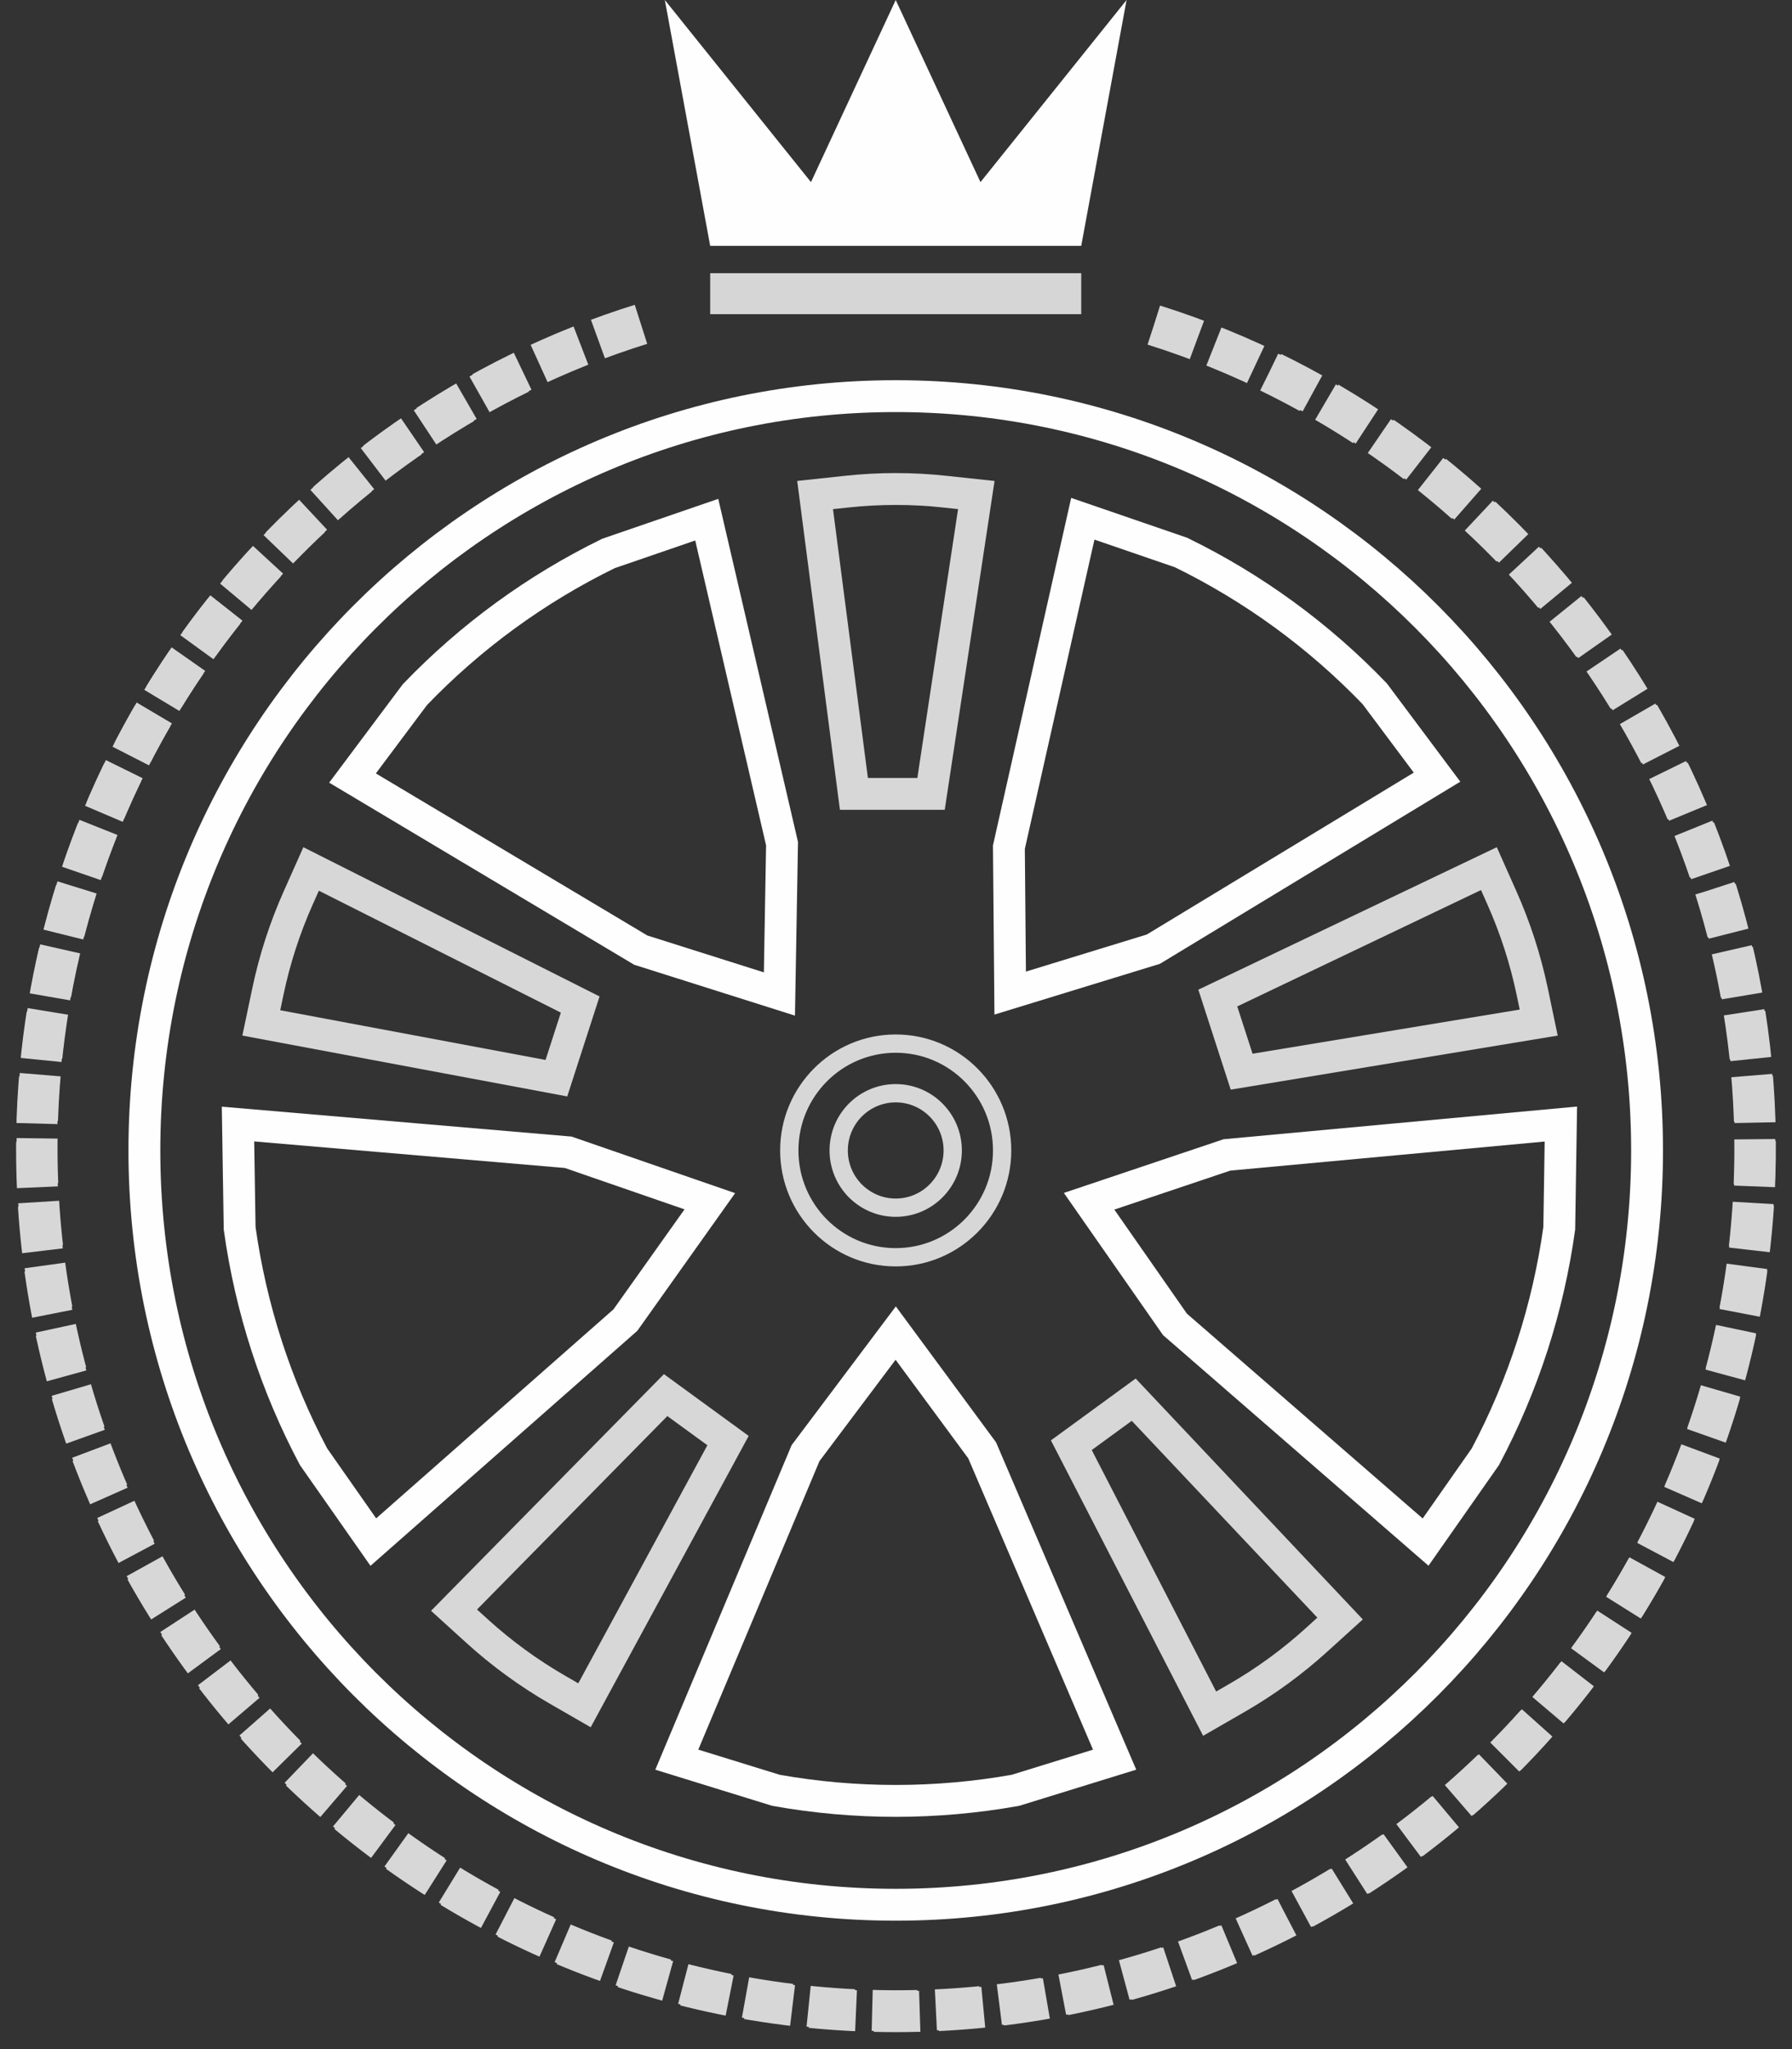 <?xml version="1.0" encoding="UTF-8"?>
<svg width="49px" height="56px" viewBox="0 0 49 56" version="1.1" xmlns="http://www.w3.org/2000/svg" xmlns:xlink="http://www.w3.org/1999/xlink">
    <rect x="0" y="0" width="49" height="56" fill="#333333" stroke="none"/>
    <!-- Generator: Sketch 43.2 (39069) - http://www.bohemiancoding.com/sketch -->
    <title>Page 1</title>
    <desc>Created with Sketch.</desc>
    <defs></defs>
    <g id="VDA-Desktop-Scratch-1" stroke="none" stroke-width="1" fill="none" fill-rule="evenodd">
        <g id="VDA_1" transform="translate(-121, -26)">
            <g id="Page-1" transform="translate(122, 26)">
                <g id="Group-29" transform="translate(0, 8.811)">
                    <path d="M2.948,22.63 C2.948,11.245 12.146,2.015 23.492,2.015 C34.838,2.015 44.037,11.245 44.037,22.63 C44.037,34.015 34.838,43.244 23.492,43.244 C12.146,43.244 2.948,34.015 2.948,22.63 Z" id="Stroke-1" stroke="#FEFEFE" stroke-width="0.871"></path>
                    <path d="M30.552,0.074 C40.366,3.163 47.337,12.516 46.986,23.335 C46.563,36.347 35.709,46.551 22.741,46.128 C9.774,45.704 -0.396,34.812 0.026,21.8 C0.362,11.474 7.267,2.916 16.584,0.035" id="Stroke-3" stroke="#D7D7D7" stroke-width="1.12" stroke-dasharray="1.244,0.498"></path>
                    <path d="M23.492,27.621 L25.856,30.826 L29.478,39.279 L26.764,40.117 C24.6,40.502 22.384,40.502 20.22,40.117 L17.506,39.279 L21.027,30.901 L23.492,27.621 Z" id="Stroke-5" stroke="#FEFEFE" stroke-width="0.871"></path>
                    <path d="M28.78,24.018 L32.549,22.752 L41.68,21.908 L41.636,24.757 C41.332,26.942 40.648,29.056 39.614,31.002 L37.981,33.333 L31.128,27.383 L28.78,24.018 Z" id="Stroke-7" stroke="#FEFEFE" stroke-width="0.871"></path>
                    <path d="M26.622,18.329 L26.587,14.341 L28.608,5.366 L31.295,6.289 C33.272,7.254 35.064,8.561 36.59,10.149 L38.294,12.428 L30.537,17.129 L26.622,18.329 Z" id="Stroke-9" stroke="#FEFEFE" stroke-width="0.871"></path>
                    <path d="M20.312,18.354 L16.521,17.155 L8.639,12.452 L10.344,10.174 C11.87,8.585 13.662,7.279 15.639,6.314 L18.325,5.391 L20.384,14.246 L20.312,18.354 Z" id="Stroke-11" stroke="#FEFEFE" stroke-width="0.871"></path>
                    <path d="M18.409,24.018 L16.101,27.265 L9.208,33.333 L7.575,31.002 C6.541,29.056 5.857,26.942 5.553,24.757 L5.508,21.908 L14.538,22.68 L18.409,24.018 Z" id="Stroke-13" stroke="#FEFEFE" stroke-width="0.871"></path>
                    <path d="M25.051,22.63 C25.051,23.493 24.353,24.194 23.492,24.194 C22.631,24.194 21.933,23.493 21.933,22.63 C21.933,21.766 22.631,21.066 23.492,21.066 C24.353,21.066 25.051,21.766 25.051,22.63 Z" id="Stroke-15" stroke="#D7D7D7" stroke-width="0.5"></path>
                    <path d="M22.349,12.885 L24.458,12.885 L25.696,4.718 L24.839,4.626 C23.944,4.529 23.041,4.529 22.145,4.626 L21.288,4.718 L22.349,12.885 Z" id="Stroke-17" stroke="#D7D7D7" stroke-width="0.871"></path>
                    <path d="M14.214,20.655 L14.865,18.642 L7.507,14.937 L7.155,15.726 C6.787,16.551 6.508,17.413 6.323,18.297 L6.145,19.144 L14.214,20.655 Z" id="Stroke-19" stroke="#D7D7D7" stroke-width="0.871"></path>
                    <path d="M18.907,30.559 L17.201,29.316 L11.415,35.193 L12.054,35.773 C12.723,36.379 13.453,36.911 14.234,37.362 L14.982,37.793 L18.907,30.559 Z" id="Stroke-21" stroke="#D7D7D7" stroke-width="0.871"></path>
                    <path d="M30,29.441 L28.294,30.685 L32.076,38.022 L32.824,37.591 C33.605,37.141 34.335,36.608 35.003,36.002 L35.643,35.422 L30,29.441 Z" id="Stroke-23" stroke="#D7D7D7" stroke-width="0.871"></path>
                    <path d="M32.299,18.465 L32.951,20.477 L41.074,19.135 L40.897,18.289 C40.711,17.404 40.432,16.543 40.064,15.718 L39.712,14.928 L32.299,18.465 Z" id="Stroke-25" stroke="#D7D7D7" stroke-width="0.871"></path>
                    <path d="M26.402,22.63 C26.402,24.242 25.099,25.549 23.492,25.549 C21.885,25.549 20.582,24.242 20.582,22.63 C20.582,21.017 21.885,19.71 23.492,19.71 C25.099,19.71 26.402,21.017 26.402,22.63 Z" id="Stroke-27" stroke="#D7D7D7" stroke-width="0.5"></path>
                </g>
                <path d="M33.707,10.17 C41.564,13.983 46.984,22.058 46.984,31.404 C46.984,44.422 36.466,54.976 23.492,54.976 C10.518,54.976 3.10026385e-05,44.422 3.10026385e-05,31.404 C3.10026385e-05,22.061 5.416,13.988 13.27,10.174" id="Stroke-30" stroke="#D7D7D7" stroke-width="1.12" stroke-dasharray="1.244,0.498"></path>
                <polygon id="Fill-32" fill="#D6D6D6" points="18.419 8.586 28.565 8.586 28.565 7.466 18.419 7.466"></polygon>
                <polygon id="Fill-33" fill="#FEFEFE" points="25.81 4.977 23.492 1.24434389e-05 21.175 4.977 17.179 1.24434389e-05 18.419 6.719 28.565 6.719 29.805 1.24434389e-05"></polygon>
            </g>
        </g>
    </g>
</svg>